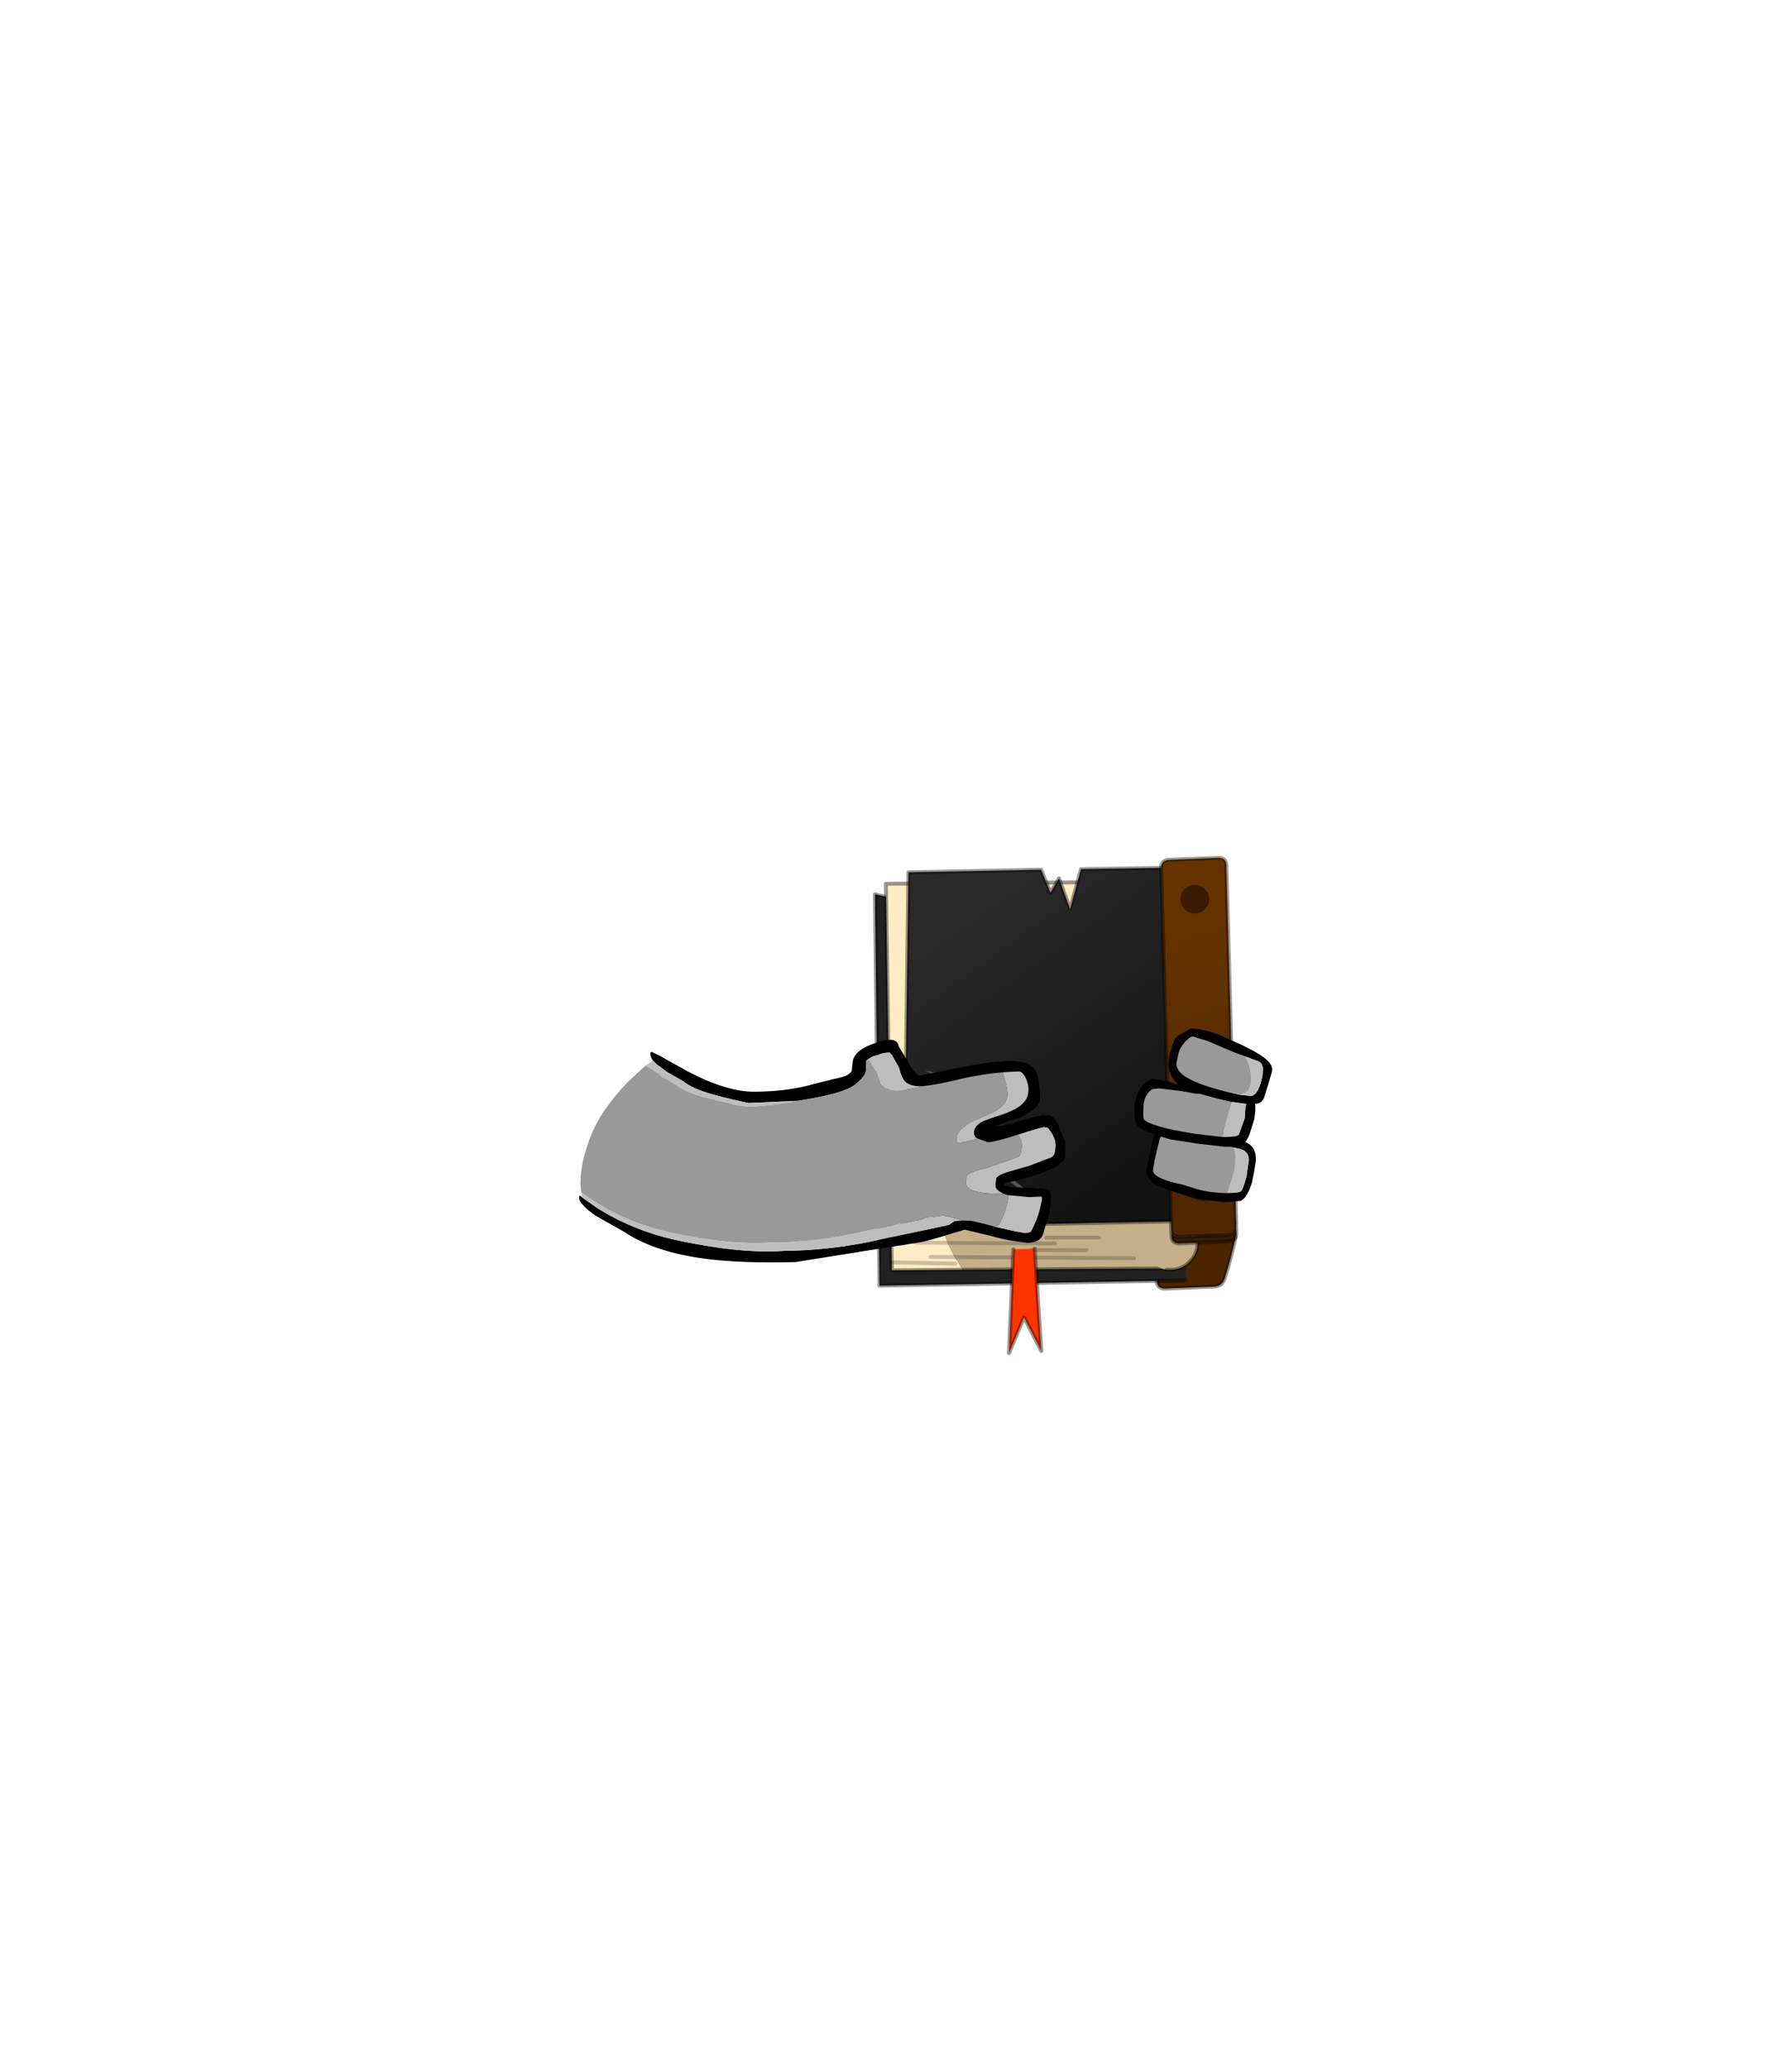<?xml version="1.0" encoding="UTF-8" standalone="no"?>
<svg xmlns:xlink="http://www.w3.org/1999/xlink" height="531.5px" width="460.6px" xmlns="http://www.w3.org/2000/svg">
  <g transform="matrix(1.0, 0.0, 0.0, 1.0, 193.65, 334.05)">
    <use height="128.3" transform="matrix(1.0, 0.0, 0.0, 1.0, -44.8, -114.05)" width="178.1" xlink:href="#shape0"/>
  </g>
  <defs>
    <g id="shape0" transform="matrix(1.0, 0.0, 0.0, 1.0, 44.8, 114.05)">
      <path d="M102.85 -34.7 L119.6 -36.4 123.9 -15.9 Q122.7 -10.35 121.15 -5.5 120.5 -3.45 118.4 -3.35 L105.85 -2.85 Q103.75 -2.75 103.7 -4.8 L102.85 -34.7" fill="#4a2500" fill-rule="evenodd" stroke="none"/>
      <path d="M119.6 -36.4 L123.9 -15.9 Q122.7 -10.35 121.15 -5.5 120.5 -3.45 118.4 -3.35 L105.85 -2.85 Q103.75 -2.75 103.7 -4.8 L102.85 -34.7" fill="none" stroke="#000000" stroke-linecap="round" stroke-linejoin="round" stroke-opacity="0.4" stroke-width="1.0"/>
      <path d="M111.1 -4.95 L32.4 -3.6 31.25 -104.2 75.25 -93.9 77.75 -88.15 80.25 -92.05 83.15 -84.15 86.6 -94.7 113.7 -96.7 111.1 -4.95" fill="#212121" fill-rule="evenodd" stroke="none"/>
      <path d="M113.7 -96.7 L86.6 -94.7 83.15 -84.15 80.25 -92.05 77.75 -88.15 75.25 -93.9 31.25 -104.2 32.4 -3.6 111.1 -4.95" fill="none" stroke="#000000" stroke-linecap="round" stroke-linejoin="round" stroke-opacity="0.4" stroke-width="1.0"/>
      <path d="M107.6 -31.8 L45.9 -28.0 46.85 -23.7 Q48.1 -18.8 50.0 -14.6 L41.65 -14.65 50.0 -14.6 Q50.8 -12.65 51.8 -10.95 L45.5 -11.0 51.8 -10.95 53.85 -7.7 35.6 -7.55 35.55 -9.6 34.05 -106.9 106.4 -107.45 107.6 -31.8 M51.9 -9.25 L35.55 -9.6 51.9 -9.25" fill="#ffecc4" fill-rule="evenodd" stroke="none"/>
      <path d="M107.6 -31.8 L107.95 -8.05 53.85 -7.7 51.8 -10.95 Q50.8 -12.65 50.0 -14.6 48.1 -18.8 46.85 -23.7 L45.9 -28.0 107.6 -31.8 M77.5 -14.45 L50.0 -14.6 77.5 -14.45 M97.85 -10.65 L51.8 -10.95 97.85 -10.65 M75.25 -15.95 L88.85 -15.95 75.25 -15.95 M71.55 -12.75 L85.6 -12.7 71.55 -12.75" fill="#c4b088" fill-rule="evenodd" stroke="none"/>
      <path d="M53.85 -7.7 L107.95 -8.05 107.6 -31.8 106.4 -107.45 34.05 -106.9 35.55 -9.6 35.6 -7.55 53.85 -7.7" fill="none" stroke="#000000" stroke-linecap="round" stroke-linejoin="round" stroke-opacity="0.4" stroke-width="1.0"/>
      <path d="M50.0 -14.6 L77.5 -14.45 M35.55 -9.6 L51.9 -9.25 M41.65 -14.65 L50.0 -14.6 M51.8 -10.95 L97.85 -10.65 M51.8 -10.95 L45.5 -11.0 M85.6 -12.7 L71.55 -12.75 M88.85 -15.95 L75.25 -15.95" fill="none" stroke="#000000" stroke-linecap="round" stroke-linejoin="round" stroke-opacity="0.2" stroke-width="1.0"/>
      <path d="M72.3 -13.1 L66.8 -12.95 65.7 13.75 69.55 4.55 74.0 13.2 72.3 -13.1" fill="#ff3300" fill-rule="evenodd" stroke="none"/>
      <path d="M66.8 -12.95 L65.7 13.75 69.55 4.55 74.0 13.2 72.3 -13.1" fill="none" stroke="#000000" stroke-linecap="round" stroke-linejoin="round" stroke-opacity="0.4" stroke-width="1.0"/>
      <path d="M106.15 -7.7 L107.9 -7.7 Q110.75 -8.0 112.55 -10.2 114.4 -12.4 114.15 -15.25 113.85 -18.1 111.6 -19.9 109.4 -21.7 106.55 -21.4 L104.8 -21.0 Q103.1 -20.4 101.9 -18.9 100.1 -16.7 100.4 -13.85 100.65 -11.0 102.85 -9.2 104.35 -8.0 106.15 -7.7" fill="#c4b088" fill-rule="evenodd" stroke="none"/>
      <path d="M106.15 -7.7 L107.9 -7.7 Q110.75 -8.0 112.55 -10.2 114.4 -12.4 114.15 -15.25 113.85 -18.1 111.6 -19.9 109.4 -21.7 106.55 -21.4 L104.8 -21.0" fill="none" stroke="#000000" stroke-linecap="round" stroke-linejoin="round" stroke-opacity="0.4" stroke-width="1.0"/>
      <path d="M76.35 -104.6 L73.95 -110.5 39.85 -109.85 38.65 -18.75 108.8 -20.15 108.6 -111.05 84.2 -110.65 81.4 -100.35 78.55 -108.3 76.35 -104.6" fill="url(#gradient0)" fill-rule="evenodd" stroke="none"/>
      <path d="M76.35 -104.6 L73.95 -110.5 39.85 -109.85 38.65 -18.75 108.8 -20.15 108.6 -111.05 84.2 -110.65 81.4 -100.35 78.55 -108.3 76.35 -104.6 Z" fill="none" stroke="#000000" stroke-linecap="round" stroke-linejoin="round" stroke-opacity="0.4" stroke-width="1.0"/>
      <path d="M124.1 -19.6 L124.1 -18.5 124.1 -18.8 124.1 -19.6" fill="#663300" fill-rule="evenodd" stroke="none"/>
      <path d="M124.1 -18.5 Q124.0 -16.7 122.05 -16.6 L109.6 -16.15 Q107.45 -16.05 107.4 -18.0 L107.45 -16.45 Q107.5 -14.4 109.6 -14.45 L122.05 -15.0 Q124.25 -15.1 124.15 -17.2 L124.1 -18.5" fill="#381c00" fill-rule="evenodd" stroke="none"/>
      <path d="M124.1 -19.6 L121.55 -111.6 Q121.5 -113.7 119.35 -113.55 L106.85 -113.05 Q104.75 -112.95 104.8 -110.9 L107.4 -18.0 Q107.45 -16.05 109.6 -16.15 L122.05 -16.6 Q124.0 -16.7 124.1 -18.5 L124.1 -19.6" fill="url(#gradient1)" fill-rule="evenodd" stroke="none"/>
      <path d="M107.4 -18.0 L104.8 -110.9 Q104.75 -112.95 106.85 -113.05 L119.35 -113.55 Q121.5 -113.7 121.55 -111.6 L124.1 -19.6 124.1 -18.5 Q124.0 -16.7 122.05 -16.6 L109.6 -16.15 Q107.45 -16.05 107.4 -18.0 L107.45 -16.45 Q107.5 -14.4 109.6 -14.45 L122.05 -15.0 Q124.25 -15.1 124.15 -17.2 L124.1 -18.5 124.1 -18.8 124.1 -19.6" fill="none" stroke="#000000" stroke-linecap="round" stroke-linejoin="round" stroke-opacity="0.4" stroke-width="1.0"/>
      <path d="M116.05 -25.3 Q114.55 -25.15 113.35 -26.05 112.2 -27.05 112.05 -28.55 111.85 -30.05 112.8 -31.25 113.8 -32.45 115.3 -32.6 116.85 -32.75 118.0 -31.8 119.2 -30.8 119.4 -29.3 119.55 -27.8 118.55 -26.6 117.6 -25.45 116.05 -25.3" fill="#381c00" fill-opacity="0.992" fill-rule="evenodd" stroke="none"/>
      <path d="M114.35 -67.4 Q115.9 -67.55 117.05 -66.6 118.25 -65.6 118.45 -64.1 118.6 -62.6 117.6 -61.4 116.65 -60.25 115.1 -60.1 113.6 -59.95 112.4 -60.85 111.25 -61.85 111.1 -63.35 110.9 -64.85 111.85 -66.05 112.85 -67.25 114.35 -67.4" fill="#381c00" fill-opacity="0.992" fill-rule="evenodd" stroke="none"/>
      <path d="M113.05 -106.6 Q114.6 -106.75 115.75 -105.8 116.95 -104.8 117.15 -103.3 117.3 -101.8 116.3 -100.6 115.35 -99.45 113.8 -99.3 112.3 -99.15 111.1 -100.05 109.95 -101.05 109.8 -102.55 109.6 -104.05 110.55 -105.25 111.55 -106.45 113.05 -106.6" fill="#381c00" fill-opacity="0.992" fill-rule="evenodd" stroke="none"/>
      <path d="M56.25 -43.8 L64.05 -38.25 70.05 -34.0 65.7 -38.45 62.75 -41.0 59.4 -43.9 55.85 -46.65 Q49.1 -51.9 45.65 -53.55 L50.1 -49.15 Q53.25 -46.15 56.25 -43.8" fill="#595652" fill-rule="evenodd" stroke="none"/>
      <path d="M50.35 -55.7 L54.75 -54.1 58.15 -52.85 55.5 -54.4 53.8 -55.2 51.85 -56.2 49.8 -57.05 Q45.9 -58.65 44.1 -58.95 L46.7 -57.45 Q48.65 -56.4 50.35 -55.7" fill="#595652" fill-rule="evenodd" stroke="none"/>
      <path d="M66.05 -30.2 L69.85 -27.45 72.85 -25.35 70.65 -27.55 69.25 -28.85 67.55 -30.25 65.85 -31.6 Q62.55 -34.2 60.85 -34.95 L63.0 -32.8 Q64.6 -31.3 66.05 -30.2" fill="#595652" fill-rule="evenodd" stroke="none"/>
      <path d="M-25.85 -61.5 Q-26.6 -62.45 -26.5 -63.55 L-26.1 -63.7 -23.35 -62.3 -22.85 -62.0 -16.85 -58.65 Q-6.8 -53.4 0.25 -53.45 7.4 -53.5 13.1 -54.8 L20.55 -56.7 Q22.55 -57.05 23.75 -57.55 24.8 -58.05 25.25 -58.7 L25.5 -60.95 25.5 -61.0 Q25.8 -64.2 31.6 -66.05 34.65 -67.1 36.15 -66.65 L36.2 -66.6 Q37.2 -66.25 37.35 -65.1 L39.7 -61.2 Q41.7 -57.6 42.8 -57.6 L51.2 -59.25 Q57.45 -60.7 62.65 -61.15 L63.0 -61.15 64.4 -61.3 Q70.25 -61.7 72.15 -59.4 73.65 -57.55 73.7 -51.8 73.7 -50.95 73.2 -50.15 L72.1 -48.95 71.75 -48.65 68.85 -46.9 65.3 -45.8 62.0 -44.5 61.95 -44.45 Q64.75 -44.7 67.4 -45.55 69.95 -46.5 72.45 -47.05 L72.65 -47.0 73.8 -47.3 73.85 -47.3 74.35 -47.45 75.05 -47.4 76.15 -47.4 76.4 -47.25 76.75 -47.05 77.35 -46.45 78.15 -45.4 78.35 -45.0 78.4 -44.9 78.55 -44.5 79.0 -43.25 80.15 -40.55 80.2 -38.65 Q80.25 -36.6 79.9 -36.05 79.1 -34.6 75.6 -33.15 73.85 -32.4 70.3 -31.35 66.05 -30.1 64.4 -30.05 L64.45 -29.65 Q64.9 -28.9 67.05 -28.9 L71.05 -28.7 71.6 -28.75 75.5 -28.4 Q76.3 -27.95 76.4 -27.25 L76.45 -25.6 Q76.35 -22.2 75.05 -18.95 L74.6 -17.4 Q74.1 -14.65 70.4 -14.6 L65.8 -15.25 Q63.85 -15.6 61.4 -16.3 L54.3 -18.0 50.0 -16.7 Q45.5 -15.3 43.4 -14.85 L37.9 -13.95 32.3 -13.1 10.75 -9.65 7.0 -9.6 Q-5.95 -9.45 -14.35 -10.8 -26.0 -12.6 -33.25 -17.45 L-39.35 -20.9 -40.5 -21.55 Q-43.0 -23.25 -44.0 -24.55 -44.75 -25.35 -44.8 -26.05 L-44.7 -26.75 -44.65 -26.8 -44.05 -26.3 -40.45 -23.75 Q-30.7 -17.5 -18.6 -15.05 -3.9 -12.0 6.15 -12.45 L8.9 -12.6 10.7 -12.6 Q21.65 -13.0 32.35 -15.4 L37.9 -16.6 50.3 -19.2 51.65 -20.15 53.75 -20.35 56.1 -20.25 57.85 -19.85 60.85 -19.1 62.25 -18.7 66.0 -17.85 67.35 -17.55 69.95 -17.1 71.25 -17.4 Q73.0 -20.45 73.8 -23.95 L74.15 -25.6 74.15 -26.25 74.05 -26.5 70.85 -26.35 65.6 -26.85 64.7 -27.1 64.2 -27.25 63.15 -27.85 Q62.2 -28.6 62.25 -29.25 62.2 -30.1 62.4 -30.65 L62.4 -30.95 Q62.35 -31.9 65.65 -32.9 L70.9 -34.4 74.25 -35.7 76.55 -36.55 Q77.6 -37.15 77.6 -38.8 L77.7 -39.55 Q77.65 -41.15 77.05 -42.1 L76.85 -42.55 76.25 -43.45 75.9 -43.95 Q75.5 -44.35 75.1 -44.3 L74.95 -44.25 74.9 -44.4 73.1 -44.0 68.1 -42.45 67.5 -42.25 Q62.0 -40.5 60.6 -40.5 L60.15 -40.5 59.9 -40.6 57.65 -41.4 57.3 -41.55 Q56.7 -42.0 56.7 -42.95 56.7 -44.65 58.85 -45.75 59.9 -46.3 63.7 -47.5 66.55 -48.45 68.25 -49.6 70.6 -51.25 70.65 -53.45 L70.7 -54.25 Q70.7 -55.2 70.1 -56.75 69.25 -58.6 68.3 -58.65 L65.0 -58.5 64.05 -58.4 Q58.65 -58.0 53.2 -56.7 47.0 -55.2 44.1 -54.95 L43.0 -54.85 Q39.65 -54.85 38.5 -56.65 37.9 -57.7 37.4 -59.7 L35.85 -62.4 35.5 -63.05 35.45 -63.05 34.95 -63.55 34.6 -63.55 33.2 -63.35 30.55 -62.45 29.5 -61.8 29.2 -61.65 Q28.9 -61.35 28.9 -60.85 L28.95 -59.35 28.9 -58.7 Q28.75 -57.4 26.1 -55.25 23.55 -53.15 13.25 -51.4 L11.4 -51.1 -1.25 -50.55 Q-5.5 -51.4 -10.65 -52.8 -15.75 -54.25 -18.05 -56.15 L-22.2 -58.5 -23.95 -59.85 -24.7 -60.35 -25.85 -61.5" fill="#000000" fill-rule="evenodd" stroke="none"/>
      <path d="M-25.85 -61.5 L-24.7 -60.35 -23.95 -59.85 -22.2 -58.5 -18.05 -56.15 Q-15.75 -54.25 -10.65 -52.8 -5.5 -51.4 -1.25 -50.55 L11.4 -51.1 9.25 -50.7 Q-0.35 -49.1 -4.2 -49.95 L-12.95 -52.1 Q-17.75 -53.5 -19.85 -55.2 L-23.7 -57.4 Q-24.3 -58.1 -25.35 -58.7 L-26.05 -59.2 -27.75 -60.15 -25.85 -61.5 M29.5 -61.8 L30.55 -62.45 33.2 -63.35 34.6 -63.55 34.95 -63.55 35.45 -63.05 35.5 -63.05 35.85 -62.4 37.4 -59.7 Q37.9 -57.7 38.5 -56.65 39.65 -54.85 43.0 -54.85 L44.1 -54.95 Q38.9 -53.8 36.8 -53.75 33.7 -53.8 32.65 -55.45 32.15 -56.45 31.7 -58.3 L30.25 -60.85 29.9 -61.45 29.85 -61.45 29.5 -61.8 M64.05 -58.4 L65.0 -58.5 68.3 -58.65 Q69.25 -58.6 70.1 -56.75 70.7 -55.2 70.7 -54.25 L70.65 -53.45 Q70.6 -51.25 68.25 -49.6 66.55 -48.45 63.7 -47.5 59.9 -46.3 58.85 -45.75 56.7 -44.65 56.7 -42.95 56.7 -42.0 57.3 -41.55 L57.65 -41.4 Q54.1 -40.35 53.05 -40.35 L52.65 -40.35 52.4 -40.45 52.35 -40.45 Q52.2 -40.95 52.2 -41.45 52.3 -44.35 58.75 -46.9 65.2 -49.35 65.3 -52.5 65.35 -54.35 64.25 -57.8 L64.05 -58.4 M68.1 -42.45 L73.1 -44.0 74.9 -44.4 74.95 -44.25 75.1 -44.3 Q75.5 -44.35 75.9 -43.95 L76.25 -43.45 76.85 -42.55 77.05 -42.1 Q77.65 -41.15 77.7 -39.55 L77.6 -38.8 Q77.6 -37.15 76.55 -36.55 L74.25 -35.7 70.9 -34.4 65.65 -32.9 Q62.35 -31.9 62.4 -30.95 L62.4 -30.65 Q62.2 -30.1 62.25 -29.25 62.2 -28.6 63.15 -27.85 L64.2 -27.25 62.6 -27.25 Q58.75 -27.25 56.85 -27.95 56.1 -28.05 55.4 -28.6 54.6 -29.3 54.6 -29.9 54.55 -30.7 54.75 -31.2 L54.75 -31.5 Q54.7 -32.4 57.75 -33.3 61.4 -34.25 62.6 -34.75 L65.8 -35.9 67.9 -36.65 Q68.9 -37.2 68.9 -38.7 L69.0 -39.4 Q68.95 -40.9 68.35 -41.8 L68.2 -42.25 68.1 -42.45 M65.6 -26.85 L70.85 -26.35 74.05 -26.5 74.15 -26.25 74.15 -25.6 73.8 -23.95 Q73.0 -20.45 71.25 -17.4 L69.95 -17.1 67.35 -17.55 66.0 -17.85 62.25 -18.7 62.85 -18.85 Q64.55 -21.7 65.3 -24.95 L65.6 -26.5 65.6 -26.85 M53.75 -20.35 L51.65 -20.15 50.3 -19.2 37.9 -16.6 32.35 -15.4 Q21.65 -13.0 10.7 -12.6 L8.9 -12.6 6.15 -12.45 Q-3.9 -12.0 -18.6 -15.05 -30.7 -17.5 -40.45 -23.75 L-44.05 -26.3 -44.15 -27.1 -44.25 -27.6 -40.75 -25.25 Q-31.75 -19.4 -20.5 -17.1 -6.9 -14.25 2.4 -14.6 L5.05 -14.7 6.75 -14.7 Q16.85 -15.0 26.8 -17.2 L31.9 -18.3 43.45 -20.65 Q44.3 -21.3 45.8 -21.2 L48.8 -21.65 50.45 -21.25 53.25 -20.5 53.75 -20.35" fill="#bdbdbd" fill-rule="evenodd" stroke="none"/>
      <path d="M11.4 -51.1 L13.25 -51.4 Q23.55 -53.15 26.1 -55.25 28.75 -57.4 28.9 -58.7 L28.95 -59.35 28.9 -60.85 Q28.9 -61.35 29.2 -61.65 L29.5 -61.8 29.85 -61.45 29.9 -61.45 30.25 -60.85 31.7 -58.3 Q32.15 -56.45 32.65 -55.45 33.7 -53.8 36.8 -53.75 38.9 -53.8 44.1 -54.95 47.0 -55.2 53.2 -56.7 58.65 -58.0 64.05 -58.4 L64.25 -57.8 Q65.35 -54.35 65.3 -52.5 65.2 -49.35 58.75 -46.9 52.3 -44.35 52.2 -41.45 52.2 -40.95 52.35 -40.45 L52.4 -40.45 52.65 -40.35 53.05 -40.35 Q54.1 -40.35 57.65 -41.4 L59.9 -40.6 60.15 -40.5 60.6 -40.5 Q62.0 -40.5 67.5 -42.25 L68.1 -42.45 68.2 -42.25 68.35 -41.8 Q68.95 -40.9 69.0 -39.4 L68.9 -38.7 Q68.9 -37.2 67.9 -36.65 L65.8 -35.9 62.6 -34.75 Q61.4 -34.25 57.75 -33.3 54.7 -32.4 54.75 -31.5 L54.75 -31.2 Q54.55 -30.7 54.6 -29.9 54.6 -29.3 55.4 -28.6 56.1 -28.05 56.85 -27.95 58.75 -27.25 62.6 -27.25 L64.2 -27.25 64.7 -27.1 65.6 -26.85 65.6 -26.5 65.3 -24.95 Q64.55 -21.7 62.85 -18.85 L62.25 -18.7 60.85 -19.1 57.85 -19.85 56.1 -20.25 53.75 -20.35 53.25 -20.5 50.45 -21.25 48.8 -21.65 45.8 -21.2 Q44.3 -21.3 43.45 -20.65 L31.9 -18.3 26.8 -17.2 Q16.85 -15.0 6.75 -14.7 L5.05 -14.7 2.4 -14.6 Q-6.9 -14.25 -20.5 -17.1 -31.75 -19.4 -40.75 -25.25 L-44.25 -27.6 -44.45 -29.5 Q-44.5 -34.4 -42.65 -39.7 -41.0 -44.8 -38.1 -48.9 -35.45 -52.7 -32.2 -56.05 L-27.75 -60.15 -26.05 -59.2 -25.35 -58.7 Q-24.3 -58.1 -23.7 -57.4 L-19.85 -55.2 Q-17.75 -53.5 -12.95 -52.1 L-4.2 -49.95 Q-0.35 -49.1 9.25 -50.7 L11.4 -51.1" fill="#999999" fill-rule="evenodd" stroke="none"/>
      <path d="M126.4 -62.5 L123.8 -63.45 116.8 -66.45 112.9 -67.65 112.35 -67.45 112.0 -67.2 111.0 -66.35 109.85 -64.75 Q109.6 -64.5 109.25 -63.2 L108.75 -60.9 Q108.6 -59.95 109.35 -58.85 111.45 -55.9 122.35 -53.25 L125.1 -52.65 128.05 -52.35 Q129.7 -52.8 130.6 -56.5 131.6 -60.55 129.8 -61.25 L126.4 -62.5 M124.25 -66.05 Q131.55 -62.75 132.85 -60.6 133.5 -59.65 133.25 -58.45 L132.55 -56.1 131.25 -51.85 Q130.7 -50.75 129.75 -50.45 L128.95 -50.3 129.0 -49.95 129.0 -48.55 128.75 -46.4 127.85 -43.55 Q127.3 -41.55 126.4 -40.5 127.95 -39.95 128.65 -38.55 129.15 -37.6 129.15 -35.85 L128.75 -33.15 128.15 -30.15 Q126.95 -26.25 125.3 -25.4 L121.85 -25.1 120.8 -25.1 114.1 -25.85 Q112.9 -26.15 106.65 -28.2 103.25 -29.35 101.95 -30.65 101.0 -31.65 101.0 -33.25 L102.25 -39.3 Q102.5 -40.65 103.1 -42.3 L103.15 -42.45 102.1 -42.85 Q98.95 -44.0 98.25 -45.35 97.95 -45.95 97.95 -48.15 L98.0 -50.35 Q98.4 -52.65 99.6 -54.6 100.3 -55.65 101.1 -56.05 101.75 -56.5 102.5 -56.75 L106.55 -56.1 109.4 -55.25 Q105.75 -57.95 107.05 -63.25 L107.7 -65.6 108.5 -67.25 109.15 -67.8 109.65 -68.15 112.35 -69.65 112.75 -69.7 114.5 -69.55 117.65 -68.8 119.5 -68.15 123.05 -66.6 124.25 -66.05 M120.65 -41.8 L121.1 -41.8 Q124.15 -41.8 124.75 -42.4 L126.25 -46.55 126.45 -49.3 Q126.5 -49.9 126.7 -50.3 L122.85 -50.85 119.5 -51.6 114.75 -52.9 113.6 -52.95 109.75 -53.65 104.15 -54.3 102.5 -54.1 Q100.8 -52.9 100.45 -50.95 L100.3 -50.35 100.2 -48.2 Q100.2 -46.55 100.4 -46.3 100.95 -45.55 104.1 -44.6 107.3 -43.6 113.5 -42.65 L120.65 -41.8 M123.3 -39.15 L122.75 -39.3 121.1 -39.3 114.1 -40.1 107.1 -41.2 104.8 -41.9 Q104.45 -41.65 104.4 -41.2 L103.75 -38.5 103.1 -35.8 102.7 -33.2 Q102.7 -32.15 104.9 -31.15 106.9 -30.25 110.05 -29.65 L113.9 -28.45 Q117.55 -27.4 121.7 -27.4 L121.8 -27.4 Q124.75 -27.4 125.35 -27.9 125.85 -28.4 126.75 -31.75 L127.35 -35.9 Q127.35 -38.35 124.6 -38.85 L123.3 -39.15" fill="#000000" fill-rule="evenodd" stroke="none"/>
      <path d="M125.1 -52.65 L122.35 -53.25 Q111.45 -55.9 109.35 -58.85 108.6 -59.95 108.75 -60.9 L109.25 -63.2 Q109.6 -64.5 109.85 -64.75 L111.0 -66.35 112.0 -67.2 112.35 -67.45 112.9 -67.65 116.8 -66.45 123.8 -63.45 126.4 -62.5 Q127.85 -60.05 127.85 -57.8 L127.85 -55.4 Q127.7 -54.25 126.65 -53.2 L125.1 -52.65 M122.85 -50.85 L121.55 -46.4 Q120.65 -43.4 120.65 -41.8 L113.5 -42.65 Q107.3 -43.6 104.1 -44.6 100.95 -45.55 100.4 -46.3 100.2 -46.55 100.2 -48.2 L100.3 -50.35 100.45 -50.95 Q100.8 -52.9 102.5 -54.1 L104.15 -54.3 109.75 -53.65 113.6 -52.95 114.75 -52.9 119.5 -51.6 122.85 -50.85 M121.7 -27.4 Q117.55 -27.4 113.9 -28.45 L110.05 -29.65 Q106.9 -30.25 104.9 -31.15 102.7 -32.15 102.7 -33.2 L103.1 -35.8 103.75 -38.5 104.4 -41.2 Q104.45 -41.65 104.8 -41.9 L107.1 -41.2 114.1 -40.1 121.1 -39.3 122.75 -39.3 123.3 -39.15 Q123.85 -38.1 123.85 -36.7 L123.6 -33.55 122.45 -29.8 121.7 -27.4" fill="#999999" fill-rule="evenodd" stroke="none"/>
      <path d="M125.1 -52.65 L126.65 -53.2 Q127.7 -54.25 127.85 -55.4 L127.85 -57.8 Q127.85 -60.05 126.4 -62.5 L129.8 -61.25 Q131.6 -60.55 130.6 -56.5 129.7 -52.8 128.05 -52.35 L125.1 -52.65 M122.85 -50.85 L126.7 -50.3 Q126.5 -49.9 126.45 -49.3 L126.25 -46.55 124.75 -42.4 Q124.15 -41.8 121.1 -41.8 L120.65 -41.8 Q120.65 -43.4 121.55 -46.4 L122.85 -50.85 M123.3 -39.15 L124.6 -38.85 Q127.35 -38.35 127.35 -35.9 L126.75 -31.75 Q125.85 -28.4 125.35 -27.9 124.75 -27.4 121.8 -27.4 L121.7 -27.4 122.45 -29.8 123.6 -33.55 123.85 -36.7 Q123.85 -38.1 123.3 -39.15" fill="#bdbdbd" fill-rule="evenodd" stroke="none"/>
    </g>
    <linearGradient gradientTransform="matrix(0.029, 0.04, 0.407, -0.293, -279.35, 192.4)" gradientUnits="userSpaceOnUse" id="gradient0" spreadMethod="pad" x1="-819.2" x2="819.2">
      <stop offset="0.0" stop-color="#292929"/>
      <stop offset="1.0" stop-color="#121212"/>
    </linearGradient>
    <linearGradient gradientTransform="matrix(0.01, 0.037, 0.057, -0.015, 114.45, -64.85)" gradientUnits="userSpaceOnUse" id="gradient1" spreadMethod="pad" x1="-819.2" x2="819.2">
      <stop offset="0.0" stop-color="#663300"/>
      <stop offset="1.0" stop-color="#4f2700"/>
    </linearGradient>
  </defs>
</svg>
